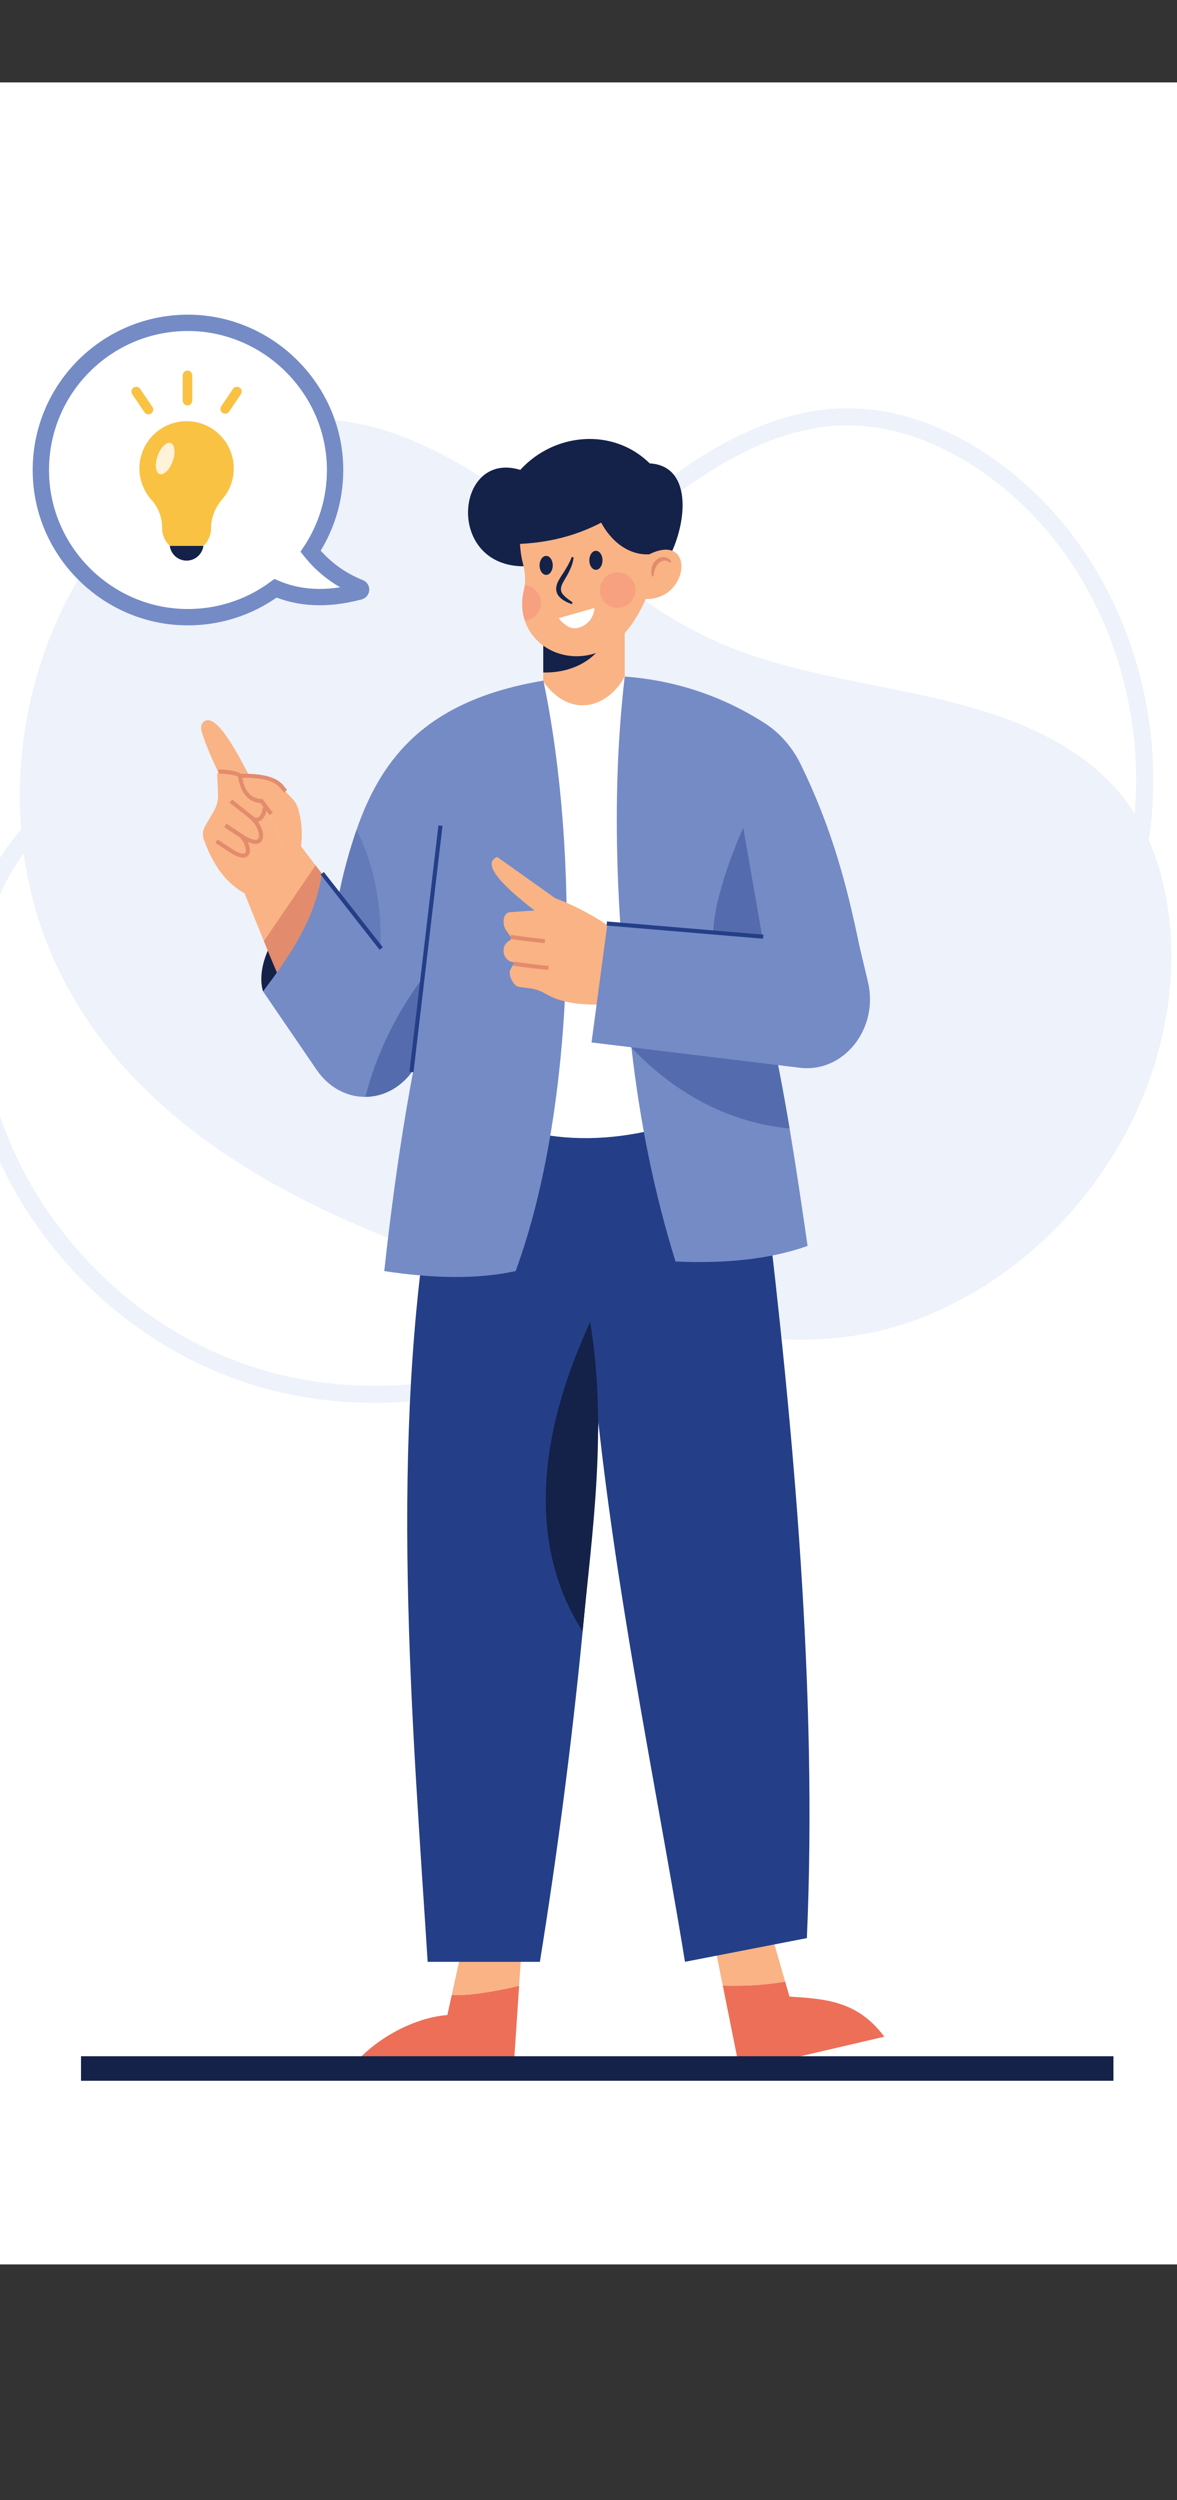 <?xml version="1.0" encoding="utf-8"?>
<!-- Generator: Adobe Illustrator 23.0.3, SVG Export Plug-In . SVG Version: 6.00 Build 0)  -->
<svg version="1.1" id="Layer_1" xmlns="http://www.w3.org/2000/svg" xmlns:xlink="http://www.w3.org/1999/xlink" x="0px" y="0px"
	 viewBox="0 0 300 637" style="enable-background:new 0 0 300 637;" xml:space="preserve">
<rect x="0" y="0" width="300" height="637" fill="#333333" stroke="none"/>
<style type="text/css">
	.st0{clip-path:url(#SVGID_2_);fill:#FFFFFF;}
	.st1{clip-path:url(#SVGID_2_);}
	.st2{fill:#EEF2FA;}
	.st3{fill:none;stroke:#EEF2FA;stroke-width:4.366;stroke-miterlimit:10;}
	.st4{fill:#142148;}
	.st5{fill:#F9B385;}
	.st6{fill:#E38B6D;}
	.st7{fill:#ED6F58;}
	.st8{fill:#243F87;}
	.st9{fill:#FFFFFF;}
	.st10{fill:#748BC6;}
	.st11{opacity:0.4;fill:#243F87;}
	.st12{opacity:0.4;fill:#F5887A;}
	.st13{opacity:0.2;fill:#243F87;}
	.st14{fill:#FFFFFF;stroke:#748BC6;stroke-width:4.166;stroke-miterlimit:10;}
	.st15{fill:#F9C243;}
	.st16{opacity:0.8;fill:#FFFFFF;}
	.st17{fill:none;stroke:#142148;stroke-width:6.249;stroke-miterlimit:10;}
</style>
<g>
	<defs>
		<rect id="SVGID_1_" x="-277.78" y="21" width="833.91" height="555.94"/>
	</defs>
	<clipPath id="SVGID_2_">
		<use xlink:href="#SVGID_1_"  style="overflow:visible;"/>
	</clipPath>
	<rect x="-277.78" y="21" class="st0" width="833.91" height="555.94"/>
	<g class="st1">
		<path class="st2" d="M111.36,320.08c-40.24-14.25-79.52-35.96-97.32-74.88c-17.57-38.41-8.82-87.31,20.99-117.24
			c10.37-10.41,23.44-18.78,38-20.74c20.57-2.77,40.68,7.45,57.4,19.73c16.72,12.29,31.92,27.08,50.73,35.84
			c21.35,9.93,45.61,11.26,68.18,17.99c13.77,4.11,27.39,10.6,36.45,21.76c9,11.08,12.59,25.76,12.76,40.03
			c0.49,40.93-27.65,80.39-66.21,94.11c-25.27,8.99-51.75,3.29-76.8-3.31C141.37,329.63,126.3,325.37,111.36,320.08z"/>
		<path class="st3" d="M194.96,319.61c-37.28,23.94-79.86,42.53-122.22,33.18c-41.82-9.23-74.97-46.23-79.48-88.71
			c-1.57-14.78,0.23-30.5,8.07-43.51c11.07-18.38,32.16-28.45,52.7-34.51c20.54-6.06,42.09-9.34,61.18-19.25
			c21.66-11.25,38.37-30.13,58.27-44.32c12.14-8.66,26.09-15.74,40.79-16.27c14.6-0.52,28.57,5.53,40,14.12
			c32.79,24.63,45.95,71.58,31.94,111.26c-9.18,26-30.79,44-52.2,60.29C221.91,301.1,208.8,310.73,194.96,319.61z"/>
	</g>
	<g class="st1">
		<g>
			<g>
				<path class="st4" d="M67.05,252.58c0,0-4.14-10.55,12.95-24.79l-0.26,23.56L67.05,252.58z"/>
				<g>
					<path class="st5" d="M66.48,203.55c-6.09-12.41-11.05-21.33-14.18-19.92c-0.83,0.37-1.22,1.44-0.98,2.38
						c1.65,6.47,8.34,18.52,8.34,18.52L66.48,203.55z"/>
					<path class="st5" d="M74.25,221.3l-10.69,6.91c-4.69-2.12-8.78-6.39-11.61-14.31c-0.39-1.11-0.3-2.37,0.29-3.36l2.24-3.83
						c0.8-1.35,1.18-2.93,1.1-4.54l-0.21-4.62c-0.02-0.34,0.1-0.66,0.33-0.89l1.65-1.7c0.3-0.31,0.75-0.33,1.08-0.07l3.45,2.82
						l-0.67-0.05c0,0,0.57,5.98,5.01,6.28l2.31,2.96L74.25,221.3z"/>
					<path class="st5" d="M75.7,220.37l-1.45,0.93l-5.73-14.41l-2.31-2.96c-4.44-0.29-5.01-6.28-5.01-6.28l0.67,0.05l5.23,0.31
						c1.45,0.08,2.82,0.73,3.87,1.81l3.55,3.68c0.68,0.71,1.19,1.6,1.47,2.57C77.39,210.87,77.13,215.63,75.7,220.37z"/>
					<path class="st5" d="M82.07,222.61l-2.41,22.89c0,0-6.91,5.47-7.25,6.04c-0.16,0.25-2.53-5.37-5.14-11.76
						c-3.37-8.21-7.13-17.7-7.13-17.7l15.02-8.49l5.27,6.88L82.07,222.61z"/>
					<path class="st6" d="M82.07,222.61l-2.41,22.89c0,0-6.91,5.47-7.25,6.04c-0.16,0.25-2.53-5.37-5.14-11.76l13.16-19.32
						L82.07,222.61z"/>
					<g>
						<path class="st6" d="M68.73,207.68c-0.34-0.39-1.86-2.42-2.34-3.07c-5.28-0.4-5.71-6.85-5.71-6.92l-0.03-0.53l0.53-0.01
							c8.56-0.19,10.38,2.09,11.46,3.46c0.19,0.24,0.35,0.44,0.51,0.59l-0.69,0.77c-0.23-0.21-0.43-0.45-0.63-0.72
							c-1-1.27-2.51-3.16-10.06-3.08c0.21,1.45,1.12,5.27,4.91,5.42l0.25,0.01l0.15,0.2c0.71,0.96,2.14,2.86,2.44,3.21L68.73,207.68
							z"/>
					</g>
					<g>
						<path class="st6" d="M65.38,209.37c-0.54,0-1.01-0.22-1.31-0.46c-0.71-0.58-5.56-4.39-5.56-4.39l0.64-0.81
							c0,0,4.86,3.82,5.57,4.41c0.17,0.14,0.57,0.33,0.99,0.17c0.62-0.24,1.07-1.15,1.28-2.56l1.03,0.15
							c-0.33,2.3-1.23,3.1-1.93,3.37C65.84,209.33,65.61,209.37,65.38,209.37z"/>
					</g>
					<g>
						<path class="st6" d="M60.75,197.93c-0.46-0.45-4.2-0.99-4.92-0.78l-0.28-1c0.91-0.26,5.48,0.22,6.09,1.24L60.75,197.93z"/>
					</g>
					<g>
						<path class="st6" d="M65.14,215.01c-1.51,0-3.38-1.23-3.64-1.41l-4.35-2.86l0.57-0.87l4.36,2.86
							c1.11,0.75,3.03,1.61,3.63,1.07c0.21-0.19,0.32-0.5,0.31-0.93c-0.02-1.28-1.05-3.15-1.88-3.84l0.66-0.8
							c1.04,0.86,2.23,3.02,2.26,4.62c0.01,0.73-0.21,1.33-0.65,1.72C66.05,214.89,65.61,215.01,65.14,215.01z"/>
					</g>
					<g>
						<path class="st6" d="M61.96,218.52c-1.29,0-2.84-1-3.23-1.25l-3.83-2.51l0.57-0.87l3.83,2.52c0.96,0.65,2.61,1.4,3.11,0.95
							c0.17-0.16,0.26-0.41,0.25-0.77c-0.02-1.17-0.99-2.8-1.63-3.33l0.66-0.8c0.92,0.77,1.98,2.69,2.01,4.11
							c0.01,0.66-0.19,1.2-0.59,1.56C62.79,218.41,62.39,218.52,61.96,218.52z"/>
					</g>
				</g>
				<g>
					<path class="st7" d="M115.14,508.31l-1.12,5.1c-8.77,0.61-19.69,6.64-25.04,14.2h41.89l1.45-21.68
						C126.77,507.27,120.11,508.48,115.14,508.31z"/>
					<path class="st5" d="M132.31,505.92l0.83-12.44l-14.13-2.7l-3.87,17.53C120.11,508.48,126.77,507.27,132.31,505.92z"/>
				</g>
				<g>
					<path class="st5" d="M200.13,504.91l-5.17-17.99l-14.16,1.89l3.43,17.11C189.71,506.11,195.05,505.77,200.13,504.91z"/>
					<path class="st7" d="M225.4,518.92c-6.97-9.35-15.41-9.62-24.18-10.23l-1.09-3.79c-5.08,0.86-10.42,1.2-15.9,1.01l4.33,21.6
						L225.4,518.92z"/>
				</g>
				<path class="st8" d="M155.68,281.18l-1.81,50.42c-0.04,1.36-0.08,2.72-0.13,4.07c-0.93,27.69-2.73,54.27-5.23,79.97
					c-2.83,29.1-6.54,57.07-10.9,84.21H109c-3.81-60.5-10.23-133.12,1.55-198.83l7.18-17.57L155.68,281.18z"/>
				<path class="st8" d="M195.03,303.84c7.18,60.05,13.39,127.27,10.63,189.96l-31.07,6.04c-8.49-52.28-23.31-119.53-25.2-180.14
					l-4.14-49.28l46.59,13.03L195.03,303.84z"/>
				<rect x="138.47" y="157.66" class="st5" width="20.76" height="25.73"/>
				<path class="st9" d="M138.34,173.51c7.6,10.53,17.26,5.92,20.88-1.16l24.69,109.68c-23.04,9.92-45.19,11.39-65.94-0.38
					l13.12-103.86L138.34,173.51z"/>
				<path class="st4" d="M170.68,141.76c4.6-9.08,5.63-23.11-5.07-23.69c-9.28-9.15-24.28-7.9-33,1.65
					c-16.86-5.19-19.35,25.71,2.11,24.53L170.68,141.76z"/>
				<path class="st4" d="M138.47,157.66v13.68c6.13,0.13,11.28-2.14,14.42-6.07c0,0-6.05-4.23-10.82-7.61H138.47z"/>
				<path class="st5" d="M167.86,132.7l-1.65,15.89c-2.52,7.04-5.62,12-9.53,15.15c-4.03,3.24-9.25,4.27-14.05,2.82
					c-4.12-1.25-7.49-4.31-8.87-8.44c-0.76-2.28-0.91-4.88-0.25-7.69c0.1-0.45,0.19-0.89,0.23-1.35c0.22-1.82,0.02-3.68-0.44-5.46
					c-0.96-3.73-1.01-7.61-0.34-11.63l18.62-5.89L167.86,132.7z"/>
				<path class="st10" d="M131.43,323.85c-9.64,2.11-20.94,1.92-33.49,0c3.08-28.06,7.31-54.99,13.81-79.68l-27.1-2.65
					c0.25-4.37,0.83-8.87,1.72-13.48c1.01-5.19,2.44-10.54,4.28-15.98c0.06-0.19,0.13-0.39,0.21-0.58
					c6.54-18.93,18.42-33.2,47.64-38.06C147.66,217.03,146.97,281.55,131.43,323.85z"/>
				<path class="st10" d="M201.26,287.53c1.65,9.83,3.1,19.67,4.58,29.91c-9.36,3.34-20.68,4.55-33.66,3.97
					c-5.43-17.46-9.1-35.65-11.23-54.47c0-0.07-0.01-0.13-0.02-0.21c-3.35-29.92-5.51-61.49-1.7-94.35
					c11.95,0.85,24.21,4.52,35.68,11.87c3.94,2.53,7.13,6.25,9.26,10.65c8.03,16.52,11.77,31.05,14.87,46.06l-25.12,10.2
					c0.74,3.07,1.43,6.1,2.09,9.09C198.06,269.52,199.75,278.51,201.26,287.53z"/>
				<path class="st10" d="M117.54,233.6l-3.36,27.37l-1.57,2.08l-7.69,10.18c-3.13,4.14-7.43,6.2-11.75,6.24
					c-4.66,0.04-9.32-2.28-12.5-6.94l-13.62-19.94c6.7-8.96,13.16-18.06,15.01-29.98c8.79,10.24,11.4,14.1,11.4,14.1L117.54,233.6z"
					/>
				<path class="st4" d="M132.49,138.58c6.9-0.34,13.81-1.81,20.75-5.42c2.19,4.19,7.37,9.71,14.97,7.64l0.83-4.57l0.59-7.78
					l-22.87-7.31l-17.92,5.89L132.49,138.58z"/>
				<path class="st11" d="M201.26,287.53c-14.6-1.42-28.45-8.15-40.31-20.59c-0.05-0.06-0.11-0.11-0.17-0.18l0.15-0.03l35.09-6.47
					C198.06,269.52,199.75,278.51,201.26,287.53z"/>
				<path class="st4" d="M150.41,336.73c4.45,27.11,0.58,53.21-1.92,78.9C127.64,383.15,147.65,343.64,150.41,336.73z"/>
				<g>
					
						<rect x="89.06" y="220.01" transform="matrix(0.787 -0.617 0.617 0.787 -124.111 104.621)" class="st8" width="1.04" height="24.36"/>
				</g>
				<path class="st11" d="M189.44,210.88l5.18,29.69c0,0-9.23,6.12-12.07,1.11C180.33,237.76,183.23,224.99,189.44,210.88z"/>
				<path class="st5" d="M136.26,231.97l-6.28,0.44c-0.68,0.05-1.27,0.56-1.46,1.28l-0.04,0.16c-0.3,1.13-0.09,2.34,0.58,3.27
					l1.13,1.57c0.18,0.25,0.14,0.6-0.09,0.8l0,0c-1,0.49-1.72,1.46-1.76,2.57c-0.01,0.28,0.01,0.55,0.06,0.8l0,0
					c0.23,1.07,0.98,1.91,1.95,2.19l0.61,0.18c0.08,0.02,0.12,0.12,0.07,0.2l-0.88,1.48c-0.66,1.15,0.3,3.31,1.24,4.08
					c0.19,0.32,0.8,0.44,1.15,0.48l2.77,0.38c1.29,0.18,2.51,0.63,3.63,1.29c5.59,3.28,12.42,2.94,19.25,2.61l-0.53-17.95
					c-4.66-3.58-10.01-6.62-16.2-8.99l-14.74-10.49C123.49,219.72,125.52,223.72,136.26,231.97z"/>
				<path class="st10" d="M219.04,240.96l2.18,9.17c2.83,11.91-6.1,23.23-17.28,21.93l-53.17-6.46l4.06-30.31L219.04,240.96z"/>
				
					<rect x="77.02" y="241.32" transform="matrix(0.117 -0.993 0.993 0.117 -144.287 321.32)" class="st8" width="63.22" height="1.04"/>
				
					<rect x="174.25" y="216.97" transform="matrix(0.084 -0.996 0.996 0.084 -76.112 391.139)" class="st8" width="1.04" height="40.02"/>
				<g>
					<path class="st6" d="M138.81,240.31c-0.31-0.03-7.48-0.79-8.76-1.14l0.28-1c0.99,0.28,6.54,0.9,8.59,1.11L138.81,240.31z"/>
				</g>
				<g>
					<path class="st6" d="M139.76,247.13c-0.31-0.03-7.7-0.78-8.98-1.14l0.28-1c0.99,0.28,6.69,0.89,8.8,1.11L139.76,247.13z"/>
				</g>
				<path class="st5" d="M163.14,152.49c13.01,1.94,14.73-18.77,0.92-10.48L163.14,152.49z"/>
				<path class="st6" d="M166.15,146.83c-0.16-0.67-0.2-1.38-0.05-2.09c0.14-0.71,0.49-1.4,1.04-1.94c0.54-0.53,1.3-0.92,2.12-0.86
					c0.81,0.04,1.55,0.54,1.86,1.2l-0.33,0.24c-0.47-0.41-1.01-0.59-1.53-0.54c-0.52,0.04-1.01,0.32-1.4,0.69
					c-0.4,0.38-0.69,0.89-0.91,1.44c-0.21,0.56-0.3,1.18-0.39,1.82L166.15,146.83z"/>
				<path class="st4" d="M140.89,144.05c0,1.33-0.75,2.42-1.68,2.42s-1.68-1.08-1.68-2.42c0-1.33,0.75-2.42,1.68-2.42
					S140.89,142.72,140.89,144.05z"/>
				<path class="st4" d="M153.57,142.76c0,1.33-0.75,2.42-1.68,2.42s-1.68-1.08-1.68-2.42c0-1.33,0.75-2.42,1.68-2.42
					S153.57,141.42,153.57,142.76z"/>
				<path class="st4" d="M146.2,142.01c-0.12,1.23-0.56,2.41-1.09,3.5c-0.49,1.1-1.23,2.14-1.71,3.09c-0.5,0.99-0.63,1.92-0.01,2.72
					c0.61,0.82,1.61,1.48,2.57,2.18l-0.24,0.43c-1.1-0.44-2.27-0.9-3.19-1.92c-0.46-0.5-0.78-1.25-0.77-1.99
					c0.01-0.74,0.24-1.39,0.53-1.97c0.61-1.15,1.3-2.02,1.89-3.05c0.6-1,1.16-2,1.55-3.09L146.2,142.01z"/>
				<path class="st9" d="M142.4,157.5l9.12-2.6c0,0-0.03,4.11-4.4,5.11C144.63,160.59,142.4,157.5,142.4,157.5z"/>
				<path class="st12" d="M137.87,153.6c0,2.36-1.8,4.31-4.11,4.52c-0.76-2.28-0.91-4.88-0.25-7.69c0.1-0.45,0.19-0.89,0.23-1.35
					C136.06,149.29,137.87,151.23,137.87,153.6z"/>
				
					<ellipse transform="matrix(0.16 -0.987 0.987 0.16 -16.173 281.731)" class="st12" cx="157.48" cy="150.37" rx="4.53" ry="4.53"/>
				<path class="st11" d="M106.11,265.73l-1.2,7.5c-3.13,4.14-7.43,6.2-11.75,6.24c4.26-17.38,14.36-29.92,14.36-29.92
					L106.11,265.73z"/>
				<path class="st13" d="M96.95,241.61l-10.57-13.57c1.01-5.19,2.44-10.54,4.28-15.98c0.06-0.19,0.13-0.39,0.21-0.58
					C92.88,215.21,97.55,225.72,96.95,241.61z"/>
			</g>
			<path class="st14" d="M91.72,149.74c-4.95-1.98-9.16-5.04-12.55-9.28c3.94-5.93,6.24-13.05,6.24-20.71
				c0-20.84-17.46-37.92-38.29-37.49c-21.15,0.44-37.99,18.38-36.63,39.92c1.18,18.73,16.42,33.9,35.15,35
				c9.23,0.54,17.78-2.25,24.58-7.29c5.9,2.52,12.88,3.08,21.44,0.82C92.13,150.59,92.17,149.92,91.72,149.74z"/>
			<g>
				<path class="st15" d="M59.58,119.34c0-7.1-6.15-12.76-13.41-11.95c-5.44,0.61-9.86,4.98-10.54,10.41
					c-0.46,3.7,0.77,7.11,3.01,9.58c1.77,1.95,2.68,4.53,2.68,7.16v0.01c0,3.45,2.79,6.24,6.24,6.24l0,0c3.45,0,6.24-2.79,6.24-6.24
					v-0.01c0-2.74,1.09-5.31,2.88-7.39C58.49,125.06,59.58,122.33,59.58,119.34z"/>
				<g>
					<path class="st4" d="M47.56,142.84c2.19,0,4-1.63,4.29-3.75h-8.57C43.56,141.2,45.36,142.84,47.56,142.84z"/>
				</g>
				<path class="st16" d="M44.02,117.51c-0.78,2.18-2.27,3.64-3.33,3.26c-1.06-0.38-1.29-2.45-0.51-4.63
					c0.78-2.18,2.27-3.64,3.33-3.26C44.57,113.26,44.8,115.33,44.02,117.51z"/>
				<g>
					<path class="st15" d="M47.79,103.3L47.79,103.3c-0.67,0-1.22-0.55-1.22-1.22v-6.45c0-0.67,0.55-1.22,1.22-1.22h0
						c0.67,0,1.22,0.55,1.22,1.22v6.45C49,102.75,48.45,103.3,47.79,103.3z"/>
					<path class="st15" d="M38.51,105.37L38.51,105.37c-0.55,0.38-1.32,0.23-1.69-0.33l-3.11-4.59c-0.38-0.55-0.23-1.32,0.33-1.69
						l0,0c0.55-0.38,1.32-0.23,1.69,0.33l3.11,4.59C39.22,104.23,39.07,104.99,38.51,105.37z"/>
					<path class="st15" d="M56.72,105.19L56.72,105.19c0.55,0.38,1.32,0.23,1.69-0.33l2.99-4.42c0.38-0.55,0.23-1.32-0.33-1.69l0,0
						c-0.55-0.38-1.32-0.23-1.69,0.33l-2.99,4.42C56.02,104.06,56.16,104.82,56.72,105.19z"/>
				</g>
			</g>
		</g>
		<line class="st17" x1="20.65" y1="527.02" x2="283.8" y2="527.02"/>
	</g>
</g>
</svg>
